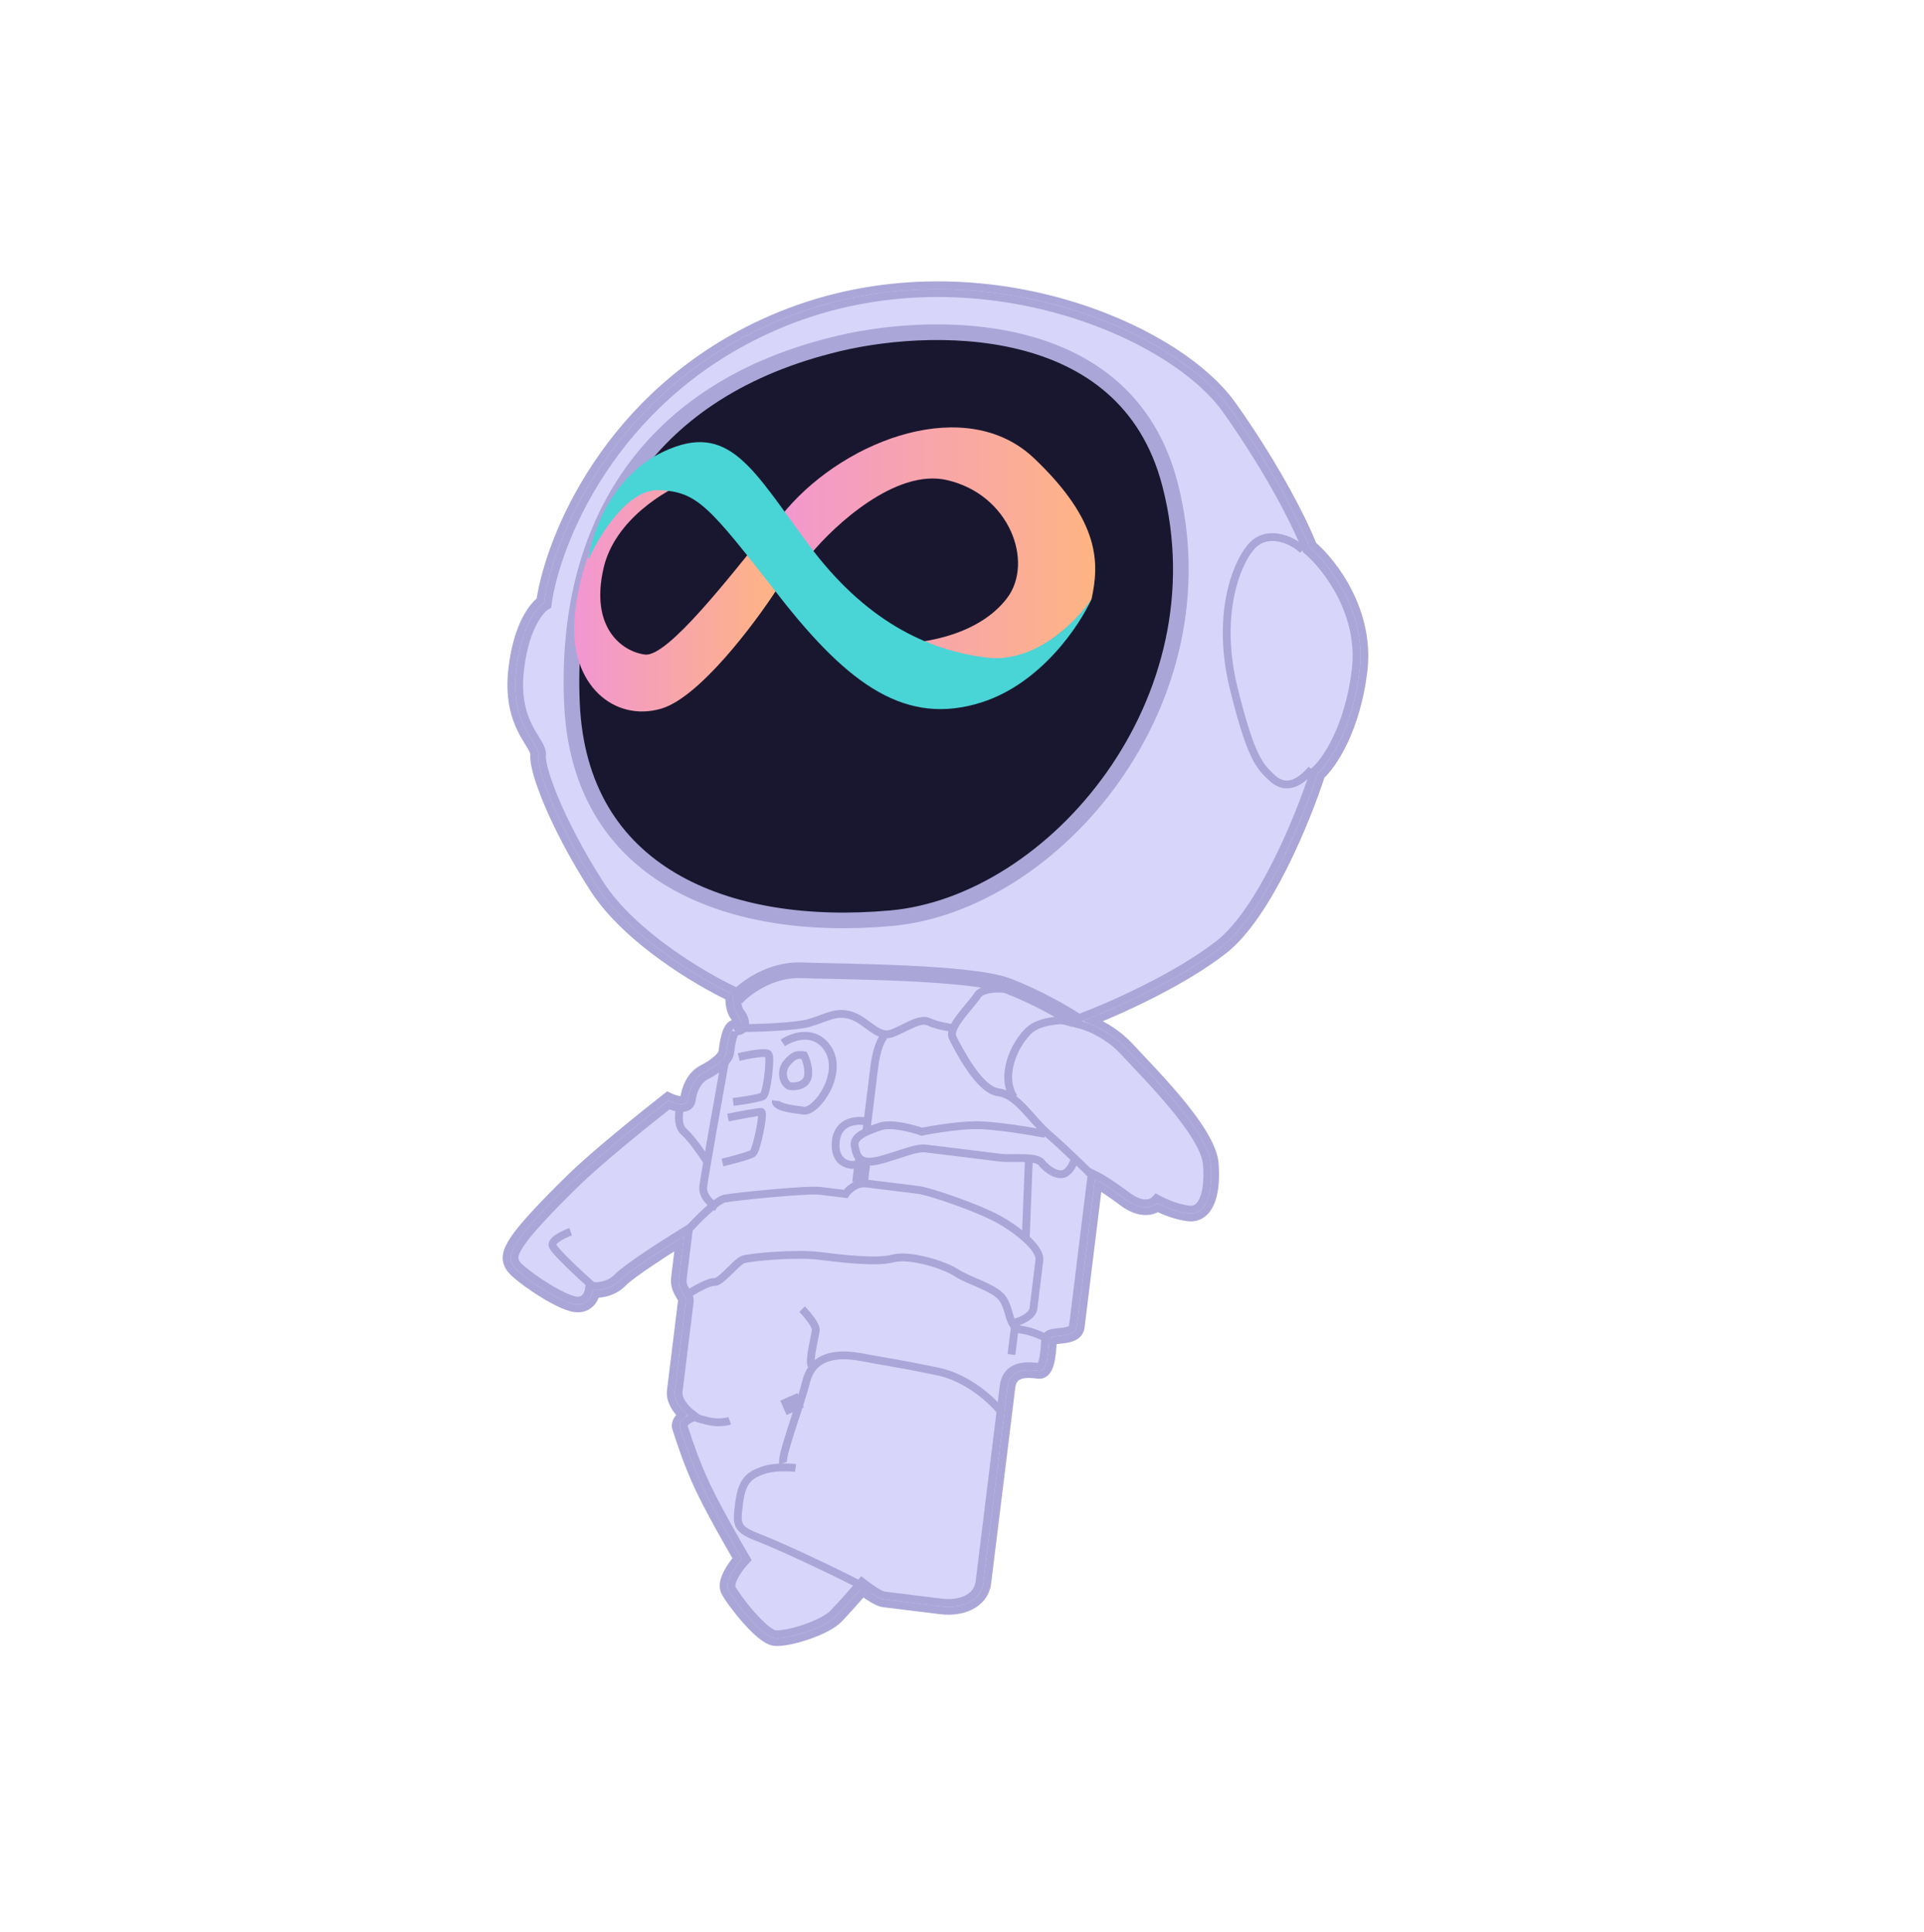 <svg width="246" height="247" viewBox="0 0 246 247" fill="none" xmlns="http://www.w3.org/2000/svg">
<path d="M85.654 140.229L85.375 140.096L85.132 140.286C82.37 142.442 76.061 147.513 73.009 150.493C69.227 154.186 66.783 156.84 65.727 158.43C65.207 159.213 64.87 159.884 64.792 160.518C64.708 161.195 64.926 161.759 65.345 162.296C65.565 162.579 66.007 162.973 66.539 163.395C67.085 163.829 67.766 164.323 68.497 164.809C69.947 165.772 71.654 166.741 72.936 167.121C74.054 167.451 74.898 167.193 75.465 166.651C75.846 166.287 76.072 165.825 76.192 165.414C77.095 165.408 78.555 165.127 79.636 164.004C80.164 163.455 81.598 162.42 83.236 161.319C84.472 160.488 85.79 159.642 86.844 158.981L86.315 163.276C86.195 164.245 86.492 164.907 86.778 165.405C86.836 165.506 86.886 165.59 86.931 165.664C87.004 165.785 87.062 165.881 87.114 165.989C87.187 166.139 87.2 166.227 87.191 166.299L85.776 177.784C85.674 178.61 86.01 179.39 86.405 179.989C86.636 180.341 86.903 180.654 87.155 180.909C87.038 181.006 86.922 181.116 86.819 181.237C86.536 181.567 86.264 182.083 86.475 182.677C86.529 182.828 86.602 183.052 86.695 183.338C87.12 184.64 87.965 187.228 89.325 190.149C90.587 192.858 93.029 197.159 94.255 199.252C93.869 199.708 93.408 200.33 93.06 200.977C92.847 201.373 92.666 201.798 92.577 202.213C92.49 202.624 92.483 203.079 92.687 203.485C93.05 204.21 94.151 205.733 95.347 207.087C95.95 207.769 96.593 208.426 97.199 208.929C97.501 209.181 97.803 209.402 98.092 209.569C98.376 209.732 98.679 209.862 98.978 209.899C99.469 209.959 100.137 209.891 100.85 209.754C101.575 209.614 102.392 209.393 103.197 209.12C104.003 208.846 104.808 208.517 105.508 208.157C106.2 207.801 106.824 207.399 107.239 206.968C108.241 205.926 109.568 204.427 110.327 203.554C110.623 203.77 110.981 204.019 111.341 204.244C111.61 204.412 111.887 204.571 112.145 204.696C112.393 204.815 112.666 204.923 112.914 204.954L120.298 205.864C121.602 206.025 122.974 205.864 124.081 205.309C125.204 204.745 126.057 203.767 126.232 202.344L129.317 177.321C129.382 176.792 129.557 176.453 129.766 176.227C129.979 175.998 130.261 175.85 130.598 175.761C131.297 175.576 132.122 175.672 132.755 175.75C133.35 175.824 133.741 175.443 133.962 175.057C134.18 174.677 134.309 174.18 134.395 173.707C134.482 173.223 134.53 172.715 134.564 172.284C134.577 172.113 134.587 171.959 134.597 171.824C134.608 171.661 134.617 171.526 134.627 171.418C134.666 171.404 134.723 171.387 134.807 171.371C134.995 171.333 135.207 171.311 135.456 171.286C135.601 171.271 135.759 171.255 135.932 171.234C136.36 171.181 136.861 171.096 137.277 170.888C137.72 170.665 138.097 170.283 138.173 169.668L140.408 151.536C141.047 151.921 142.106 152.613 143.552 153.694C145.564 155.198 147.184 154.962 148.016 154.395C148.835 154.802 150.382 155.435 151.893 155.622C152.512 155.698 153.087 155.578 153.582 155.257C154.071 154.941 154.449 154.453 154.726 153.85C155.275 152.655 155.473 150.915 155.313 148.778C155.225 147.606 154.627 146.258 153.801 144.891C152.966 143.511 151.863 142.054 150.7 140.653C149.02 138.63 147.181 136.687 145.816 135.243C145.295 134.694 144.844 134.216 144.496 133.835C142.968 132.16 141.118 131.095 139.768 130.519C143.899 128.865 151.439 125.391 156.459 121.473C159.318 119.241 161.988 114.999 164.154 110.678C166.298 106.403 167.985 101.973 168.902 99.142C170.448 97.718 173.404 93.305 174.325 85.839C175.272 78.155 170.474 71.947 167.866 69.701C166.845 67.08 163.458 60.081 157.569 51.785C153.749 46.404 144.924 40.913 133.997 38.204C123.049 35.49 109.908 35.547 97.414 41.367C77.614 50.591 70.311 68.647 69.078 76.797C68.16 77.484 66.202 79.819 65.522 85.337C65.054 89.135 65.823 91.617 66.7 93.362C67.01 93.981 67.341 94.517 67.615 94.962C67.719 95.129 67.814 95.284 67.897 95.424C68.229 95.988 68.336 96.289 68.309 96.508C68.245 97.029 68.391 97.86 68.676 98.87C68.968 99.906 69.43 101.205 70.059 102.701C71.319 105.693 73.262 109.497 75.898 113.591C78.045 116.924 81.448 119.948 84.8 122.366C87.991 124.668 91.17 126.445 93.248 127.437C93.237 127.718 93.246 128.058 93.294 128.41C93.365 128.928 93.529 129.533 93.895 130.002C94.222 130.42 94.284 130.722 94.269 130.837C94.269 130.838 94.269 130.839 94.269 130.84C94.248 130.844 94.21 130.846 94.148 130.839C93.645 130.777 93.317 131.13 93.142 131.406C92.956 131.7 92.822 132.081 92.722 132.449C92.522 133.189 92.418 134.037 92.367 134.446L92.366 134.454C92.355 134.542 92.302 134.683 92.162 134.875C92.027 135.062 91.832 135.267 91.588 135.479C91.101 135.903 90.459 136.317 89.823 136.637C88.268 137.418 87.614 139.219 87.455 140.512C87.446 140.587 87.428 140.595 87.407 140.604L87.403 140.606C87.343 140.635 87.213 140.66 86.993 140.639C86.561 140.597 86.023 140.404 85.654 140.229Z" fill="#D8D5FB" stroke="#AAA6D7"/>
<path d="M101.72 187.662C100.899 187.561 98.91 187.482 97.516 187.977C95.774 188.595 94.853 189.314 94.499 192.186C94.145 195.057 94.094 195.467 97.275 196.692C100.455 197.917 109.896 202.412 111.436 203.435" stroke="#AAA6D7"/>
<path d="M106.027 44.211L106.035 44.209C112.169 42.578 121.722 41.535 130.416 43.667C139.06 45.787 146.779 51.012 149.595 61.922C153.175 75.789 149.499 89.184 142.271 99.369C135.029 109.575 124.3 116.451 113.917 117.386C103.302 118.342 93.305 116.876 85.882 112.482C78.515 108.123 73.591 100.831 73.125 89.857C72.651 78.717 75.011 68.828 80.385 60.981C85.752 53.144 94.185 47.256 106.027 44.211Z" fill="#19172F" stroke="#AAA6D7" stroke-width="2"/>
<path d="M166.574 70.309C165.084 68.876 161.904 67.651 159.96 69.91C157.907 72.296 155.516 78.94 157.735 87.959C159.955 96.978 161.084 97.95 162.573 99.382C164.062 100.815 165.754 100.607 167.698 98.349" stroke="#AAA6D7"/>
<path d="M94.132 127.593C95.258 126.343 98.504 123.884 102.482 124.041C107.455 124.238 124.116 124.209 128.887 126.047C132.703 127.517 136.224 129.588 137.507 130.441" stroke="#AAA6D7" stroke-width="2"/>
<path d="M94.907 131.436C96.992 131.415 101.592 131.261 103.314 130.807C105.466 130.239 106.848 129.16 108.849 129.823C110.849 130.486 112.237 132.74 113.979 132.121C115.721 131.503 117.564 130.064 118.744 130.626C119.688 131.076 121.292 131.357 121.975 131.441" stroke="#AAA6D7"/>
<path d="M130.886 126.709C129.262 126.37 125.809 126 124.991 127.232C123.969 128.772 121.153 131.34 121.822 132.672C122.491 134.003 125.167 139.33 127.629 139.634C130.09 139.937 131.787 143.061 134.046 145.006C135.853 146.561 138.53 149.168 139.643 150.276" stroke="#AAA6D7"/>
<path d="M137.918 130.491C136.414 130.306 133.027 130.305 131.512 131.784C129.618 133.633 127.882 137.583 129.63 140.297" stroke="#AAA6D7"/>
<path d="M113.108 132.43C112.801 132.67 112.106 133.806 111.782 136.431C111.458 139.057 110.973 142.995 110.771 144.635" stroke="#AAA6D7"/>
<path d="M92.761 135.336C91.881 140.225 90.08 150.33 89.918 151.643C89.757 152.956 91.016 153.999 91.666 154.357" stroke="#AAA6D7"/>
<path d="M87.98 157.234C89.105 155.985 91.613 153.434 92.638 153.228C93.919 152.969 103.196 152.03 104.837 152.233C106.15 152.394 107.572 152.57 108.119 152.637C108.46 152.124 109.47 151.138 110.782 151.3C112.423 151.502 115.705 151.906 117.346 152.109C118.986 152.311 125.096 154.447 127.708 155.885C129.657 156.958 133.096 159.464 132.894 161.105C132.692 162.746 132.287 166.027 132.136 167.258C132.014 168.242 130.549 168.867 129.832 169.056" stroke="#AAA6D7"/>
<path d="M72.959 157.465C72.088 157.774 70.408 158.566 70.655 159.263C70.902 159.96 74.216 163.034 75.842 164.483" stroke="#AAA6D7"/>
<path d="M87.788 165.54C88.693 164.957 90.666 163.812 91.323 163.893C92.143 163.994 94.138 161.325 95.009 161.016C95.88 160.707 101.775 160.184 104.646 160.538C107.517 160.892 112.03 161.448 114.182 160.881C116.334 160.313 120.745 161.69 122.285 162.712C123.824 163.735 127.056 164.55 128.134 165.932C129.213 167.314 128.91 169.775 130.551 169.978C131.863 170.139 133.492 170.895 134.141 171.253" stroke="#AAA6D7"/>
<path d="M128.007 180.491C126.929 179.109 123.796 176.141 119.899 175.327C115.027 174.31 113.385 174.114 110.129 173.502C106.873 172.889 103.901 173.355 103.086 176.586C102.271 179.817 99.822 186.179 100.131 187.05" stroke="#AAA6D7"/>
<path d="M131.54 148.445L131.147 158.391" stroke="#AAA6D7"/>
<path d="M87.028 141.292C86.79 142.096 86.541 143.897 87.444 144.675C88.348 145.453 89.74 147.457 90.323 148.361" stroke="#AAA6D7"/>
<path d="M110.922 143.405C109.709 143.116 107.2 143.196 106.876 145.821C106.472 149.103 109.343 149.457 110.726 148.378" stroke="#AAA6D7"/>
<path d="M133.635 144.955C131.601 144.566 126.948 143.798 124.611 143.843C122.273 143.888 119.126 144.416 117.845 144.674C116.648 144.249 113.906 143.523 112.512 144.017C110.77 144.635 109.028 145.253 109.287 146.535C109.546 147.816 109.804 149.097 112.827 148.22C115.851 147.344 117.182 146.675 118.413 146.827C119.644 146.978 126.207 147.787 127.848 147.99C129.488 148.192 132.46 147.725 133.18 148.647C133.9 149.568 135.439 150.591 136.361 149.872C137.098 149.296 137.383 148.332 137.434 147.922" stroke="#AAA6D7"/>
<path d="M102.556 167.36C103.172 167.991 104.385 169.417 104.304 170.074C104.203 170.894 103.439 173.715 103.748 174.586" stroke="#AAA6D7"/>
<path d="M92.374 148.614C93.518 148.339 95.899 147.716 96.268 147.428C96.729 147.069 97.746 142.197 97.335 142.146C97.007 142.106 94.363 142.613 93.082 142.871" stroke="#AAA6D7"/>
<path d="M94.452 135.128C95.597 134.853 97.957 134.394 98.245 134.763C98.605 135.224 98.049 139.736 97.588 140.095C97.219 140.383 94.872 140.732 93.744 140.871" stroke="#AAA6D7"/>
<path d="M100.088 133.324C101.3 132.502 104.145 131.492 105.831 134.032C107.938 137.207 104.41 142.186 102.769 141.983C101.128 141.781 99.077 141.528 99.178 140.708" stroke="#AAA6D7"/>
<path d="M103.325 137.471C103.447 136.487 103.031 135.353 102.808 134.909C101.988 134.808 101.578 134.757 100.606 135.886C99.633 137.016 100.252 138.758 101.072 138.859C101.892 138.96 103.174 138.702 103.325 137.471Z" stroke="#AAA6D7"/>
<path d="M110.315 148.327L109.961 151.199" stroke="#AAA6D7" stroke-width="2"/>
<path d="M129.781 169.466L129.326 173.158" stroke="#AAA6D7"/>
<path d="M88.379 181.02C88.909 181.224 90.216 181.663 91.2 181.784C92.185 181.906 93.011 181.73 93.302 181.627" stroke="#AAA6D7"/>
<path d="M102.371 178.997L100.168 179.975" stroke="#AAA6D7" stroke-width="2"/>
<path d="M77.174 72.615C78.599 66.461 85.068 62.622 88.125 61.472C87.286 60.397 84.881 58.74 81.973 60.713C78.339 63.18 74.045 70.98 73.444 79.234C72.843 87.489 78.49 92.35 84.535 90.596C89.371 89.193 96.411 79.844 99.326 75.345L98.185 67.709C93.274 73.766 85.344 84.033 82.473 83.679C79.601 83.325 75.392 80.308 77.174 72.615Z" fill="url(#paint0_linear_2593_34832)"/>
<path d="M121.036 61.364C114.554 59.898 106.726 67.096 103.623 70.878C100.019 71.96 94.367 72.319 100.588 65.09C108.365 56.054 123.632 50.44 132.207 58.577C140.782 66.713 140.534 72.096 139.568 76.558C137.831 80.508 128.273 85.993 123.184 87.864C119.113 85.974 111.721 82.204 114.715 82.24C118.458 82.284 125.274 81.043 128.752 76.474C132.23 71.906 129.139 63.196 121.036 61.364Z" fill="url(#paint1_linear_2593_34832)"/>
<path d="M84.23 62.657C80.252 62.5 76.567 68.515 75.223 71.542C75.627 68.26 78.116 60.904 84.837 57.735C93.237 53.773 96.221 59.971 103.364 69.597C110.506 79.222 118.356 83.105 126.15 84.066C132.385 84.834 137.694 79.381 139.568 76.558C138.036 79.978 133.066 87.417 125.442 89.808C115.912 92.798 108.624 87.736 99.633 76.216C90.642 64.697 89.203 62.854 84.23 62.657Z" fill="#49D4D6"/>
<path d="M69.79 77.521L70.002 77.4L70.036 77.157C71.133 69.369 78.232 51.407 97.836 42.274C110.084 36.568 122.985 36.504 133.757 39.175C144.55 41.85 153.122 47.248 156.753 52.364C162.694 60.732 166.051 67.747 166.978 70.178L167.024 70.299L167.123 70.382C169.571 72.44 174.234 78.404 173.332 85.717C172.413 93.172 169.426 97.365 168.14 98.483L168.035 98.574L167.992 98.707C167.098 101.49 165.41 105.942 163.26 110.23C161.101 114.538 158.513 118.601 155.844 120.684C150.375 124.953 141.775 128.723 138.153 130.073L136.648 130.634L138.205 131.027C139.208 131.279 141.782 132.343 143.757 134.509C144.123 134.91 144.587 135.401 145.117 135.961C146.479 137.4 148.273 139.296 149.931 141.292C151.079 142.675 152.147 144.089 152.945 145.408C153.751 146.741 154.246 147.923 154.316 148.852C154.471 150.918 154.264 152.46 153.817 153.433C153.596 153.913 153.328 154.231 153.039 154.417C152.757 154.6 152.422 154.679 152.016 154.629C150.461 154.438 148.814 153.702 148.195 153.361L147.859 153.177L147.593 153.453C147.329 153.727 146.133 154.374 144.151 152.893C142.007 151.291 140.655 150.494 140.217 150.286L139.591 149.988L139.506 150.676L137.18 169.545C137.155 169.75 137.051 169.882 136.829 169.994C136.579 170.119 136.228 170.19 135.81 170.241C135.69 170.256 135.56 170.269 135.426 170.283C135.141 170.312 134.843 170.343 134.609 170.39C134.432 170.426 134.229 170.482 134.056 170.586C133.869 170.699 133.682 170.894 133.646 171.192C133.628 171.335 133.613 171.554 133.596 171.801C133.587 171.931 133.577 172.069 133.567 172.207C133.534 172.628 133.488 173.096 133.41 173.529C133.33 173.973 133.225 174.332 133.094 174.56C132.973 174.772 132.903 174.762 132.88 174.758H132.877L132.848 174.754C132.246 174.68 131.244 174.556 130.343 174.794C129.873 174.918 129.406 175.145 129.033 175.547C128.658 175.952 128.411 176.497 128.324 177.199L125.24 202.221C125.112 203.26 124.507 203.976 123.632 204.415C122.741 204.862 121.577 205.014 120.42 204.871L113.036 203.961C112.956 203.951 112.804 203.903 112.579 203.795C112.365 203.692 112.122 203.553 111.871 203.396C111.371 203.083 110.869 202.718 110.563 202.479L110.187 202.185L109.876 202.547C109.23 203.298 107.654 205.093 106.518 206.274C106.216 206.588 105.707 206.931 105.051 207.268C104.404 207.601 103.646 207.912 102.876 208.173C102.107 208.434 101.335 208.642 100.66 208.772C99.973 208.904 99.431 208.947 99.101 208.907C98.99 208.893 98.821 208.834 98.592 208.702C98.368 208.573 98.114 208.39 97.838 208.161C97.287 207.702 96.681 207.086 96.097 206.424C94.918 205.091 93.885 203.644 93.58 203.037C93.517 202.911 93.493 202.714 93.555 202.421C93.617 202.133 93.753 201.8 93.941 201.45C94.317 200.752 94.857 200.064 95.238 199.649L95.489 199.376L95.3 199.057C94.152 197.111 91.538 192.53 90.232 189.727C88.902 186.872 88.084 184.368 87.653 183.05C87.555 182.749 87.477 182.51 87.418 182.342C87.381 182.239 87.399 182.097 87.578 181.887C87.754 181.681 88.012 181.507 88.193 181.417L88.899 181.062L88.277 180.576C87.997 180.357 87.571 179.943 87.24 179.44C86.904 178.929 86.708 178.393 86.768 177.907L88.184 166.421C88.226 166.083 88.13 165.793 88.015 165.555C87.944 165.407 87.844 165.24 87.754 165.091C87.715 165.025 87.677 164.963 87.645 164.907C87.416 164.508 87.225 164.069 87.307 163.398L87.965 158.065L88.092 157.033L87.206 157.578C86.075 158.275 84.308 159.394 82.678 160.489C81.069 161.57 79.534 162.668 78.915 163.31C77.917 164.348 76.445 164.47 75.853 164.397L75.357 164.336L75.296 164.832C75.254 165.167 75.092 165.625 74.775 165.927C74.493 166.197 74.03 166.402 73.22 166.162C72.09 165.827 70.488 164.931 69.051 163.976C68.339 163.504 67.682 163.026 67.161 162.612C66.627 162.188 66.272 161.859 66.133 161.681C65.833 161.296 65.741 160.99 65.784 160.641C65.832 160.249 66.057 159.74 66.56 158.984C67.549 157.495 69.915 154.911 73.708 151.209C76.632 148.354 82.638 143.509 85.511 141.259C85.911 141.424 86.423 141.588 86.897 141.634C87.191 141.662 87.534 141.652 87.833 141.509C88.17 141.349 88.397 141.047 88.447 140.634C88.591 139.466 89.163 138.087 90.272 137.53C90.967 137.181 91.682 136.722 92.244 136.234C92.525 135.99 92.778 135.729 92.972 135.462C93.162 135.201 93.319 134.899 93.359 134.577C93.41 134.162 93.507 133.376 93.688 132.71C93.779 132.373 93.881 132.107 93.986 131.942C94.024 131.883 94.051 131.851 94.067 131.836C94.337 131.862 94.614 131.823 94.847 131.665C95.101 131.492 95.229 131.229 95.262 130.959C95.324 130.459 95.077 129.89 94.684 129.387C94.474 129.119 94.346 128.716 94.285 128.274C94.226 127.84 94.24 127.427 94.269 127.193L94.313 126.832L93.983 126.678C91.975 125.746 88.688 123.938 85.385 121.555C82.076 119.167 78.787 116.23 76.739 113.05C74.133 109.002 72.218 105.25 70.981 102.313C70.362 100.844 69.916 99.585 69.638 98.598C69.352 97.585 69.265 96.93 69.302 96.631C69.376 96.029 69.071 95.447 68.758 94.916C68.659 94.748 68.554 94.578 68.444 94.4C68.176 93.966 67.883 93.491 67.593 92.913C66.798 91.329 66.072 89.046 66.514 85.46C67.231 79.643 69.378 77.758 69.79 77.521ZM94.086 131.822C94.086 131.823 94.083 131.825 94.078 131.827C94.083 131.823 94.086 131.822 94.086 131.822Z" stroke="#AAA6D7"/>
<defs>
<linearGradient id="paint0_linear_2593_34832" x1="73.4" y1="77.393" x2="99.326" y2="77.393" gradientUnits="userSpaceOnUse">
<stop stop-color="#F296D2"/>
<stop offset="1" stop-color="#FFB483"/>
</linearGradient>
<linearGradient id="paint1_linear_2593_34832" x1="97.807" y1="73.406" x2="140.034" y2="73.406" gradientUnits="userSpaceOnUse">
<stop stop-color="#F296D2"/>
<stop offset="1" stop-color="#FFB483"/>
</linearGradient>
</defs>
</svg>
